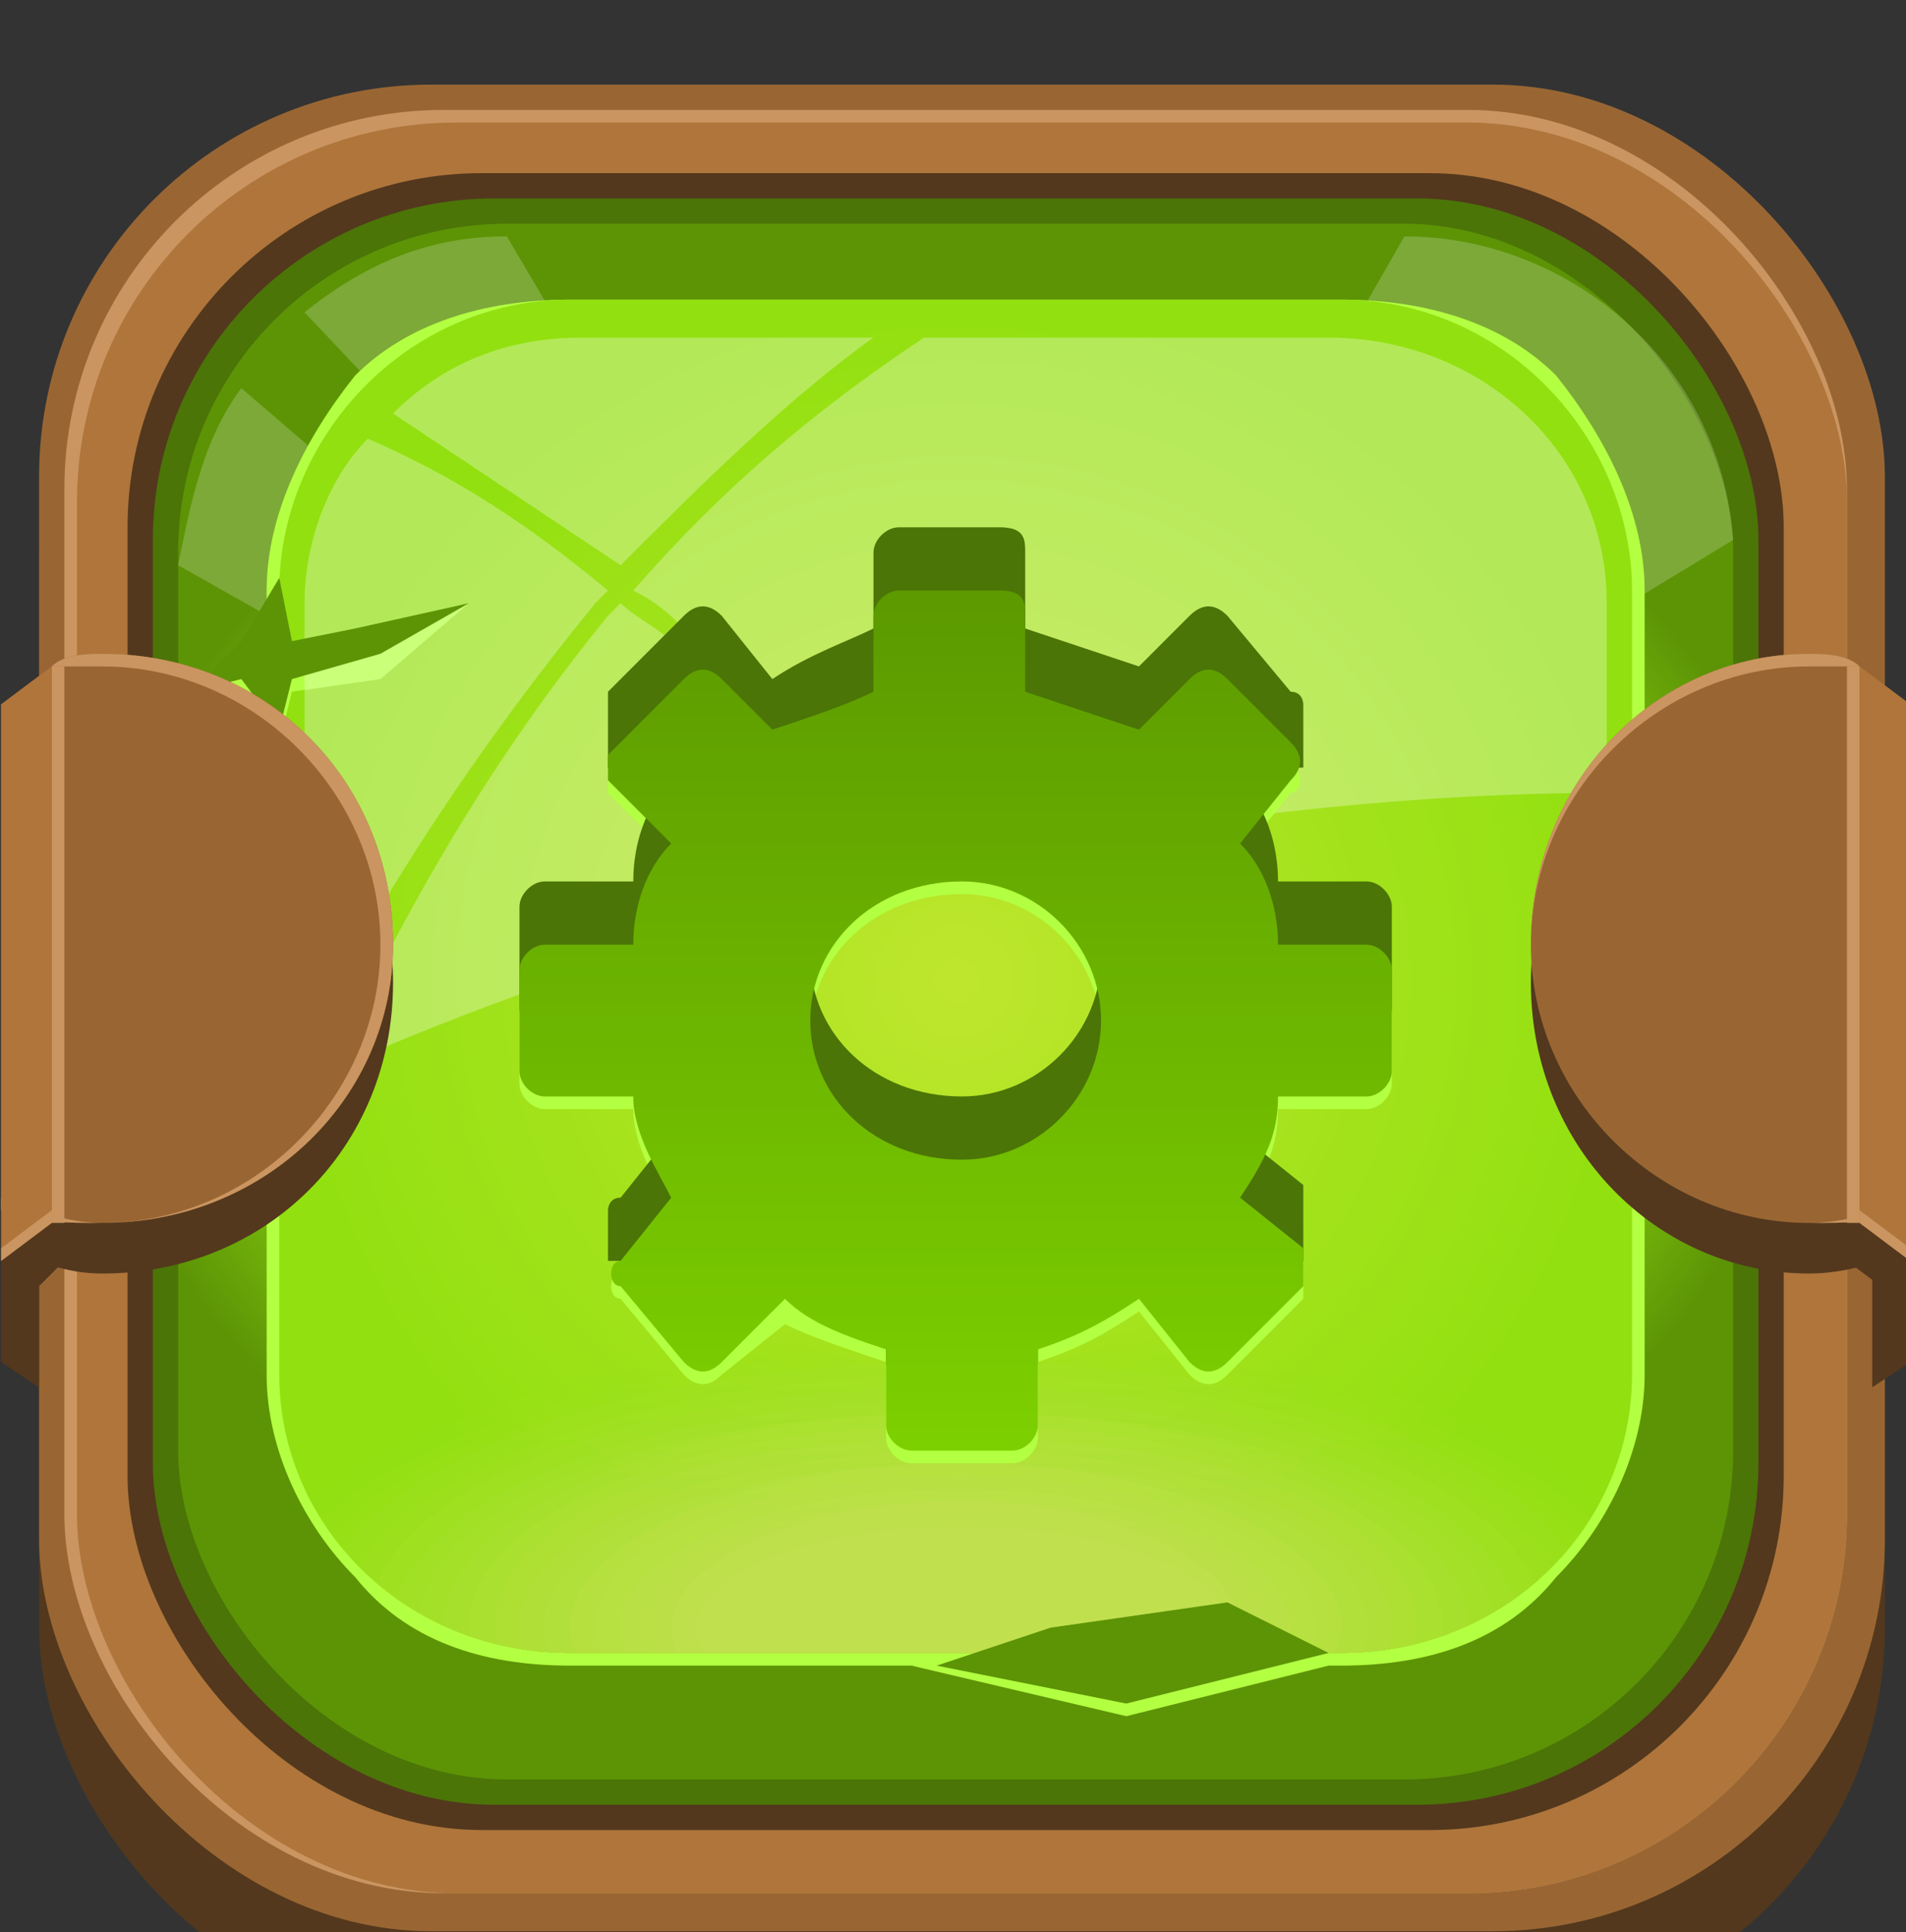 <?xml version="1.0" encoding="UTF-8" standalone="no"?>
<!-- Created with Inkscape (http://www.inkscape.org/) -->

<svg
   width="39.952mm"
   height="40.481mm"
   viewBox="0 0 39.952 40.481"
   version="1.1"
   id="svg146398"
   inkscape:version="1.2.2 (732a01da63, 2022-12-09)"
   sodipodi:docname="sett_normal.svg"
   xmlns:inkscape="http://www.inkscape.org/namespaces/inkscape"
   xmlns:sodipodi="http://sodipodi.sourceforge.net/DTD/sodipodi-0.dtd"
   xmlns:xlink="http://www.w3.org/1999/xlink"
   xmlns="http://www.w3.org/2000/svg"
   xmlns:svg="http://www.w3.org/2000/svg">
  <rect x="0" y="0" width="39.952" height="40.481" fill="#333333" stroke="none"/>
  <sodipodi:namedview
     id="namedview146400"
     pagecolor="#505050"
     bordercolor="#eeeeee"
     borderopacity="1"
     inkscape:showpageshadow="0"
     inkscape:pageopacity="0"
     inkscape:pagecheckerboard="0"
     inkscape:deskcolor="#505050"
     inkscape:document-units="mm"
     showgrid="false"
     inkscape:zoom="0.914906"
     inkscape:cx="353.58824"
     inkscape:cy="373.80889"
     inkscape:window-width="3840"
     inkscape:window-height="2126"
     inkscape:window-x="2869"
     inkscape:window-y="-11"
     inkscape:window-maximized="1"
     inkscape:current-layer="layer1" />
  <defs
     id="defs146395">
    <radialGradient
       id="id513"
       gradientUnits="userSpaceOnUse"
       gradientTransform="matrix(6.83717e-5,1.103,-1.438,0.005,6359,4157)"
       xlink:href="#id413"
       cx="134.586"
       cy="4328.92"
       r="46.995"
       fx="134.586"
       fy="4328.92">
  </radialGradient>
    <radialGradient
       id="id413"
       gradientUnits="userSpaceOnUse"
       gradientTransform="matrix(6.83717e-5,0.48,-1.438,0.002,875,175)"
       cx="367.621"
       cy="352.63"
       r="141.59"
       fx="367.621"
       fy="352.63">
   <stop
   offset="0"
   style="stop-opacity:1; stop-color:#92E010"
   id="stop107801" />

   <stop
   offset="0.851"
   style="stop-opacity:1; stop-color:#77BA0B"
   id="stop107803" />

   <stop
   offset="1"
   style="stop-opacity:1; stop-color:#5D9406"
   id="stop107805" />

  </radialGradient>
    <radialGradient
       id="id593"
       gradientUnits="userSpaceOnUse"
       gradientTransform="scale(1,1)"
       xlink:href="#id552"
       cx="134.587"
       cy="4326.84"
       r="53.46"
       fx="134.587"
       fy="4326.84">
  </radialGradient>
    <radialGradient
       id="id552"
       gradientUnits="userSpaceOnUse"
       gradientTransform="scale(1,1)"
       cx="525.978"
       cy="524.193"
       r="53.46"
       fx="525.978"
       fy="524.193">
   <stop
   offset="0"
   style="stop-opacity:1; stop-color:#BEE62D"
   id="stop108048" />

   <stop
   offset="1"
   style="stop-opacity:1; stop-color:#92E010"
   id="stop108050" />

  </radialGradient>
    <clipPath
       id="id21">
       <path
   d="m 104,4273 h 61 c 13,0 23,11 23,23 v 62 c 0,12 -10,22 -23,22 h -61 c -13,0 -23,-10 -23,-22 v -62 c 0,-12 10,-23 23,-23 z"
   id="path106987" />

      </clipPath>
    <linearGradient
       id="id654"
       gradientUnits="userSpaceOnUse"
       xlink:href="#id629"
       x1="86.337"
       y1="6894.204"
       x2="86.337"
       y2="6882.697"
       gradientTransform="scale(1.581,0.632)">
  </linearGradient>
    <linearGradient
       id="id629"
       gradientUnits="userSpaceOnUse"
       x1="136.588"
       y1="1781.73"
       x2="136.588"
       y2="1749.41">
   <stop
   offset="0"
   style="stop-opacity:1; stop-color:#92E010"
   id="stop108177" />

   <stop
   offset="1"
   style="stop-opacity:1; stop-color:#BEE62D"
   id="stop108179" />

  </linearGradient>
    <linearGradient
       id="id763"
       gradientUnits="userSpaceOnUse"
       xlink:href="#id745"
       x1="86.829"
       y1="6851.635"
       x2="86.829"
       y2="6840.429"
       gradientTransform="scale(1.571,0.636)">
  </linearGradient>
    <linearGradient
       id="id745"
       gradientUnits="userSpaceOnUse"
       x1="136.525"
       y1="2294.75"
       x2="136.525"
       y2="2263.46">
   <stop
   offset="0"
   style="stop-opacity:1; stop-color:#94E013"
   id="stop108361" />

   <stop
   offset="1"
   style="stop-opacity:1; stop-color:#BEE62F"
   id="stop108363" />

  </linearGradient>
    <linearGradient
       id="id913"
       gradientUnits="userSpaceOnUse"
       xlink:href="#id894"
       x1="136.461"
       y1="4360.98"
       x2="136.461"
       y2="4330.72">
  </linearGradient>
    <linearGradient
       id="id894"
       gradientUnits="userSpaceOnUse"
       x1="136.461"
       y1="4192.18"
       x2="136.461"
       y2="4161.92">
   <stop
   offset="0"
   style="stop-opacity:1; stop-color:#96E016"
   id="stop108582" />

   <stop
   offset="1"
   style="stop-opacity:1; stop-color:#BEE530"
   id="stop108584" />

  </linearGradient>
    <linearGradient
       id="id1075"
       gradientUnits="userSpaceOnUse"
       x1="136.397"
       y1="4361.54"
       x2="136.397"
       y2="4332.31">
   <stop
   offset="0"
   style="stop-opacity:1; stop-color:#99E019"
   id="stop108831" />

   <stop
   offset="1"
   style="stop-opacity:1; stop-color:#BEE532"
   id="stop108833" />

  </linearGradient>
    <linearGradient
       id="id1233"
       gradientUnits="userSpaceOnUse"
       xlink:href="#id1223"
       x1="136.334"
       y1="4362.11"
       x2="136.334"
       y2="4333.9">
  </linearGradient>
    <linearGradient
       id="id1223"
       gradientUnits="userSpaceOnUse"
       x1="136.334"
       y1="3502.23"
       x2="136.334"
       y2="3474.02">
   <stop
   offset="0"
   style="stop-opacity:1; stop-color:#9BE01C"
   id="stop109039" />

   <stop
   offset="1"
   style="stop-opacity:1; stop-color:#BEE533"
   id="stop109041" />

  </linearGradient>
    <linearGradient
       id="id1405"
       gradientUnits="userSpaceOnUse"
       xlink:href="#id1385"
       x1="136.27"
       y1="4362.67"
       x2="136.27"
       y2="4335.49">
  </linearGradient>
    <linearGradient
       id="id1385"
       gradientUnits="userSpaceOnUse"
       x1="136.27"
       y1="3849.35"
       x2="136.27"
       y2="3822.17">
   <stop
   offset="0"
   style="stop-opacity:1; stop-color:#9DE01F"
   id="stop109265" />

   <stop
   offset="1"
   style="stop-opacity:1; stop-color:#BEE535"
   id="stop109267" />

  </linearGradient>
    <linearGradient
       id="id1594"
       gradientUnits="userSpaceOnUse"
       x1="136.206"
       y1="4363.24"
       x2="136.206"
       y2="4337.09">
   <stop
   offset="0"
   style="stop-opacity:1; stop-color:#9FE022"
   id="stop109554" />

   <stop
   offset="1"
   style="stop-opacity:1; stop-color:#BFE436"
   id="stop109556" />

  </linearGradient>
    <linearGradient
       id="id1755"
       gradientUnits="userSpaceOnUse"
       xlink:href="#id1748"
       x1="136.143"
       y1="4363.8"
       x2="136.143"
       y2="4338.68">
  </linearGradient>
    <linearGradient
       id="id1748"
       gradientUnits="userSpaceOnUse"
       x1="136.143"
       y1="3670.57"
       x2="136.143"
       y2="3645.45">
   <stop
   offset="0"
   style="stop-opacity:1; stop-color:#A1E025"
   id="stop109764" />

   <stop
   offset="1"
   style="stop-opacity:1; stop-color:#BFE438"
   id="stop109766" />

  </linearGradient>
    <linearGradient
       id="id1940"
       gradientUnits="userSpaceOnUse"
       xlink:href="#id1932"
       x1="136.079"
       y1="4364.37"
       x2="136.079"
       y2="4340.27">
  </linearGradient>
    <linearGradient
       id="id1932"
       gradientUnits="userSpaceOnUse"
       x1="136.079"
       y1="3851.04"
       x2="136.079"
       y2="3826.95">
   <stop
   offset="0"
   style="stop-opacity:1; stop-color:#A4E028"
   id="stop110016" />

   <stop
   offset="1"
   style="stop-opacity:1; stop-color:#BFE43A"
   id="stop110018" />

  </linearGradient>
    <linearGradient
       id="id2112"
       gradientUnits="userSpaceOnUse"
       x1="136.015"
       y1="4364.93"
       x2="136.015"
       y2="4341.86">
   <stop
   offset="0"
   style="stop-opacity:1; stop-color:#A6E02B"
   id="stop110260" />

   <stop
   offset="1"
   style="stop-opacity:1; stop-color:#BFE33B"
   id="stop110262" />

  </linearGradient>
    <linearGradient
       id="id2325"
       gradientUnits="userSpaceOnUse"
       xlink:href="#id2318"
       x1="135.952"
       y1="4365.5"
       x2="135.952"
       y2="4343.46">
  </linearGradient>
    <linearGradient
       id="id2318"
       gradientUnits="userSpaceOnUse"
       x1="369.831"
       y1="389.205"
       x2="369.831"
       y2="367.165">
   <stop
   offset="0"
   style="stop-opacity:1; stop-color:#A8E02E"
   id="stop110542" />

   <stop
   offset="1"
   style="stop-opacity:1; stop-color:#BFE33D"
   id="stop110544" />

  </linearGradient>
    <linearGradient
       id="id2505"
       gradientUnits="userSpaceOnUse"
       xlink:href="#id2504"
       x1="135.888"
       y1="4366.06"
       x2="135.888"
       y2="4345.05">
  </linearGradient>
    <linearGradient
       id="id2504"
       gradientUnits="userSpaceOnUse"
       x1="135.888"
       y1="1109.95"
       x2="135.888"
       y2="1088.94">
   <stop
   offset="0"
   style="stop-opacity:1; stop-color:#AAE030"
   id="stop110792" />

   <stop
   offset="1"
   style="stop-opacity:1; stop-color:#BFE33E"
   id="stop110794" />

  </linearGradient>
    <linearGradient
       id="id2665"
       gradientUnits="userSpaceOnUse"
       xlink:href="#id2661"
       x1="135.824"
       y1="4366.62"
       x2="135.824"
       y2="4346.64">
  </linearGradient>
    <linearGradient
       id="id2661"
       gradientUnits="userSpaceOnUse"
       x1="135.824"
       y1="3334.89"
       x2="135.824"
       y2="3314.9">
   <stop
   offset="0"
   style="stop-opacity:1; stop-color:#ACE033"
   id="stop111017" />

   <stop
   offset="1"
   style="stop-opacity:1; stop-color:#BFE340"
   id="stop111019" />

  </linearGradient>
    <linearGradient
       id="id2845"
       gradientUnits="userSpaceOnUse"
       xlink:href="#id2842"
       x1="135.761"
       y1="4367.19"
       x2="135.761"
       y2="4348.23">
  </linearGradient>
    <linearGradient
       id="id2842"
       gradientUnits="userSpaceOnUse"
       x1="369.398"
       y1="390.899"
       x2="369.398"
       y2="371.943">
   <stop
   offset="0"
   style="stop-opacity:1; stop-color:#AEE036"
   id="stop111258" />

   <stop
   offset="1"
   style="stop-opacity:1; stop-color:#BFE241"
   id="stop111260" />

  </linearGradient>
    <linearGradient
       id="id3036"
       gradientUnits="userSpaceOnUse"
       xlink:href="#id3032"
       x1="135.697"
       y1="4367.75"
       x2="135.697"
       y2="4349.82">
  </linearGradient>
    <linearGradient
       id="id3032"
       gradientUnits="userSpaceOnUse"
       x1="369.253"
       y1="218.047"
       x2="369.253"
       y2="200.119">
   <stop
   offset="0"
   style="stop-opacity:1; stop-color:#B1E039"
   id="stop111524" />

   <stop
   offset="1"
   style="stop-opacity:1; stop-color:#BFE243"
   id="stop111526" />

  </linearGradient>
    <linearGradient
       id="id3246"
       gradientUnits="userSpaceOnUse"
       xlink:href="#id3210"
       x1="135.633"
       y1="4368.32"
       x2="135.633"
       y2="4351.42">
  </linearGradient>
    <linearGradient
       id="id3210"
       gradientUnits="objectBoundingBox"
       x1="0.516"
       y1="0.146"
       x2="0.516"
       y2="0">
   <stop
   offset="0"
   style="stop-opacity:1; stop-color:#B3E03C"
   id="stop111754" />

   <stop
   offset="1"
   style="stop-opacity:1; stop-color:#BFE245"
   id="stop111756" />

  </linearGradient>
    <linearGradient
       id="id3397"
       gradientUnits="userSpaceOnUse"
       xlink:href="#id3395"
       x1="135.57"
       y1="4368.88"
       x2="135.57"
       y2="4353.01">
  </linearGradient>
    <linearGradient
       id="id3395"
       gradientUnits="userSpaceOnUse"
       x1="135.57"
       y1="1281.5"
       x2="135.57"
       y2="1265.63">
   <stop
   offset="0"
   style="stop-opacity:1; stop-color:#B5E03F"
   id="stop112007" />

   <stop
   offset="1"
   style="stop-opacity:1; stop-color:#C0E146"
   id="stop112009" />

  </linearGradient>
    <linearGradient
       id="id3586"
       gradientUnits="userSpaceOnUse"
       xlink:href="#id3579"
       x1="135.506"
       y1="4369.45"
       x2="135.506"
       y2="4354.6">
  </linearGradient>
    <linearGradient
       id="id3579"
       gradientUnits="objectBoundingBox"
       x1="0.516"
       y1="0.146"
       x2="0.516"
       y2="0">
   <stop
   offset="0"
   style="stop-opacity:1; stop-color:#B7E042"
   id="stop112251" />

   <stop
   offset="1"
   style="stop-opacity:1; stop-color:#C0E148"
   id="stop112253" />

  </linearGradient>
    <linearGradient
       id="id3803"
       gradientUnits="userSpaceOnUse"
       xlink:href="#id3778"
       x1="135.443"
       y1="4370.01"
       x2="135.443"
       y2="4356.19">
  </linearGradient>
    <linearGradient
       id="id3778"
       gradientUnits="userSpaceOnUse"
       x1="368.675"
       y1="393.721"
       x2="368.675"
       y2="379.904">
   <stop
   offset="0"
   style="stop-opacity:1; stop-color:#B9E045"
   id="stop112538" />

   <stop
   offset="1"
   style="stop-opacity:1; stop-color:#C0E149"
   id="stop112540" />

  </linearGradient>
    <linearGradient
       id="id3958"
       gradientUnits="userSpaceOnUse"
       xlink:href="#id3938"
       x1="135.379"
       y1="4370.58"
       x2="135.379"
       y2="4357.79">
  </linearGradient>
    <linearGradient
       id="id3938"
       gradientUnits="userSpaceOnUse"
       x1="368.53"
       y1="220.87"
       x2="368.53"
       y2="208.08">
   <stop
   offset="0"
   style="stop-opacity:1; stop-color:#BCE048"
   id="stop112746" />

   <stop
   offset="1"
   style="stop-opacity:1; stop-color:#C0E14B"
   id="stop112748" />

  </linearGradient>
    <linearGradient
       id="id4134"
       gradientUnits="userSpaceOnUse"
       xlink:href="#id4130"
       x1="135.315"
       y1="4371.14"
       x2="135.315"
       y2="4359.38">
  </linearGradient>
    <linearGradient
       id="id4130"
       gradientUnits="userSpaceOnUse"
       x1="135.315"
       y1="941.093"
       x2="135.315"
       y2="929.332">
   <stop
   offset="0"
   style="stop-opacity:1; stop-color:#BEE04B"
   id="stop113002" />

   <stop
   offset="1"
   style="stop-opacity:1; stop-color:#C0E04C"
   id="stop113004" />

  </linearGradient>
    <linearGradient
       id="id289"
       gradientUnits="userSpaceOnUse"
       xlink:href="#id190"
       x1="136.5"
       y1="4296.7"
       x2="136.505"
       y2="4378.9">
  </linearGradient>
    <linearGradient
       id="id190"
       gradientUnits="userSpaceOnUse"
       x1="134.565"
       y1="2226.42"
       x2="134.57"
       y2="2306.1">
   <stop
   offset="0"
   style="stop-opacity:1; stop-color:#5C9A00"
   id="stop107496" />

   <stop
   offset="1"
   style="stop-opacity:1; stop-color:#84DC00"
   id="stop107498" />

  </linearGradient>
  </defs>
  <g
     inkscape:label="Capa 1"
     inkscape:groupmode="layer"
     id="layer1"
     transform="translate(-11.546,-49.455)">
    <g
       id="_978243824"
       style="clip-rule:evenodd;fill-rule:evenodd;image-rendering:optimizeQuality;shape-rendering:geometricPrecision;text-rendering:geometricPrecision"
       transform="matrix(0.265,0,0,0.265,-4.065,-1076.612)">
   <g
   id="g116235">
    <g
   id="g116119">
     <rect
   class="fil0"
   x="62"
   y="4263"
   width="146"
   height="146"
   rx="31"
   ry="31"
   id="rect116109"
   style="fill:#53381d" />

     <rect
   class="fil1"
   x="62"
   y="4256"
   width="146"
   height="146"
   rx="31"
   ry="31"
   id="rect116111"
   style="fill:#996633" />

     <rect
   class="fil2"
   x="64"
   y="4258"
   width="141"
   height="141"
   rx="30"
   ry="30"
   id="rect116113"
   style="fill:#ca9560" />

     <rect
   class="fil3"
   x="65"
   y="4259"
   width="140"
   height="140"
   rx="30"
   ry="30"
   id="rect116115"
   style="fill:#af753b" />

     <rect
   class="fil0"
   x="69"
   y="4263"
   width="131"
   height="131"
   rx="28"
   ry="28"
   id="rect116117"
   style="fill:#53381d" />

    </g>

    <g
   id="g116193">
     <rect
   class="fil4"
   x="71"
   y="4265"
   width="127"
   height="127"
   rx="27"
   ry="27"
   id="rect116121"
   style="fill:#4b7507" />

     <rect
   class="fil464"
   x="73"
   y="4267"
   width="123"
   height="123"
   rx="26"
   ry="26"
   id="rect116123"
   style="fill:url(#id513)" />

     <polygon
   class="fil6"
   points="142,4379 131,4381 148,4385 164,4381 156,4377 "
   id="polygon116125"
   style="fill:#b3ff41" />

     <path
   class="fil7"
   d="m 170,4268 c 13,0 25,10 26,24 l -61,37 -57,-49 c -3,4 -4,9 -5,14 l 62,35 -52,-55 c 5,-4 10,-6 16,-6 l 36,61 z"
   id="path116127"
   style="fill:#ffffff;fill-opacity:0.2" />

     <path
   class="fil8"
   d="m 104,4273 h 61 c 7,0 13,2 17,6 4,5 7,11 7,17 v 62 c 0,6 -3,12 -7,16 -4,5 -10,7 -17,7 h -61 c -7,0 -13,-2 -17,-7 -4,-4 -7,-10 -7,-16 v -62 c 0,-6 3,-12 7,-17 4,-4 10,-6 17,-6 z m 61,1 h -61 c -6,0 -12,3 -16,7 -4,4 -6,9 -6,15 v 62 c 0,6 2,11 6,15 4,4 10,6 16,6 h 61 c 6,0 12,-2 16,-6 4,-4 6,-9 6,-15 v -62 c 0,-6 -2,-11 -6,-15 -4,-4 -10,-7 -16,-7 z"
   id="path116129"
   style="fill:#b3ff41;fill-rule:nonzero" />

     <path
   class="fil465"
   d="m 104,4273 h 61 c 13,0 23,11 23,23 v 62 c 0,12 -10,22 -23,22 h -61 c -13,0 -23,-10 -23,-22 v -62 c 0,-12 10,-23 23,-23 z"
   id="path116131"
   style="fill:url(#id593)" />

     <g
   clip-path="url(#id21)"
   id="g116181">
      <g
   id="g116179">
       <path
   id="path116133"
   class="fil367"
   d="m 135,4353 c 34,0 62,11 62,25 0,13 -28,25 -62,25 -35,0 -63,-12 -63,-25 0,-14 28,-25 63,-25 z"
   style="fill:url(#id654);fill-opacity:0" />

       <g
   id="g116175">
        <path
   class="fil443"
   d="m 135,4353 c 33,0 60,11 60,25 0,13 -27,24 -60,24 -34,0 -61,-11 -61,-24 0,-14 27,-25 61,-25 z"
   id="path116135"
   style="fill:url(#id763);fill-opacity:0.047" />

        <path
   class="fil466"
   d="m 135,4354 c 32,0 58,11 58,24 0,13 -26,23 -58,23 -33,0 -59,-10 -59,-23 0,-13 26,-24 59,-24 z"
   id="path116137"
   style="fill:url(#id913);fill-opacity:0.094" />

        <path
   class="fil467"
   d="m 135,4355 c 31,0 56,10 56,23 0,12 -25,22 -56,22 -31,0 -57,-10 -57,-22 0,-13 26,-23 57,-23 z"
   id="path116139"
   style="fill:url(#id1075);fill-opacity:0.141" />

        <path
   class="fil468"
   d="m 135,4356 c 30,0 54,10 54,22 0,12 -24,21 -54,21 -30,0 -55,-9 -55,-21 0,-12 25,-22 55,-22 z"
   id="path116141"
   style="fill:url(#id1233);fill-opacity:0.192" />

        <path
   class="fil469"
   d="m 135,4357 c 28,0 52,9 52,21 0,11 -24,21 -52,21 -29,0 -53,-10 -53,-21 0,-12 24,-21 53,-21 z"
   id="path116143"
   style="fill:url(#id1405);fill-opacity:0.239" />

        <path
   class="fil470"
   d="m 135,4357 c 27,0 50,9 50,21 0,11 -23,20 -50,20 -28,0 -51,-9 -51,-20 0,-12 23,-21 51,-21 z"
   id="path116145"
   style="fill:url(#id1594);fill-opacity:0.286" />

        <path
   class="fil471"
   d="m 135,4358 c 26,0 48,9 48,20 0,10 -22,19 -48,19 -27,0 -49,-9 -49,-19 0,-11 22,-20 49,-20 z"
   id="path116147"
   style="fill:url(#id1755);fill-opacity:0.333" />

        <path
   class="fil472"
   d="m 135,4359 c 25,0 46,8 46,19 0,10 -21,18 -46,18 -26,0 -47,-8 -47,-18 0,-11 21,-19 47,-19 z"
   id="path116149"
   style="fill:url(#id1940);fill-opacity:0.38" />

        <path
   class="fil473"
   d="m 135,4360 c 24,0 44,8 44,18 0,9 -20,17 -44,17 -25,0 -45,-8 -45,-17 0,-10 20,-18 45,-18 z"
   id="path116151"
   style="fill:url(#id2112);fill-opacity:0.427" />

        <path
   class="fil474"
   d="m 135,4361 c 23,0 42,7 42,17 0,9 -19,17 -42,17 -24,0 -43,-8 -43,-17 0,-10 19,-17 43,-17 z"
   id="path116153"
   style="fill:url(#id2325);fill-opacity:0.475" />

        <path
   class="fil475"
   d="m 135,4361 c 22,0 40,8 40,17 0,9 -18,16 -40,16 -23,0 -41,-7 -41,-16 0,-9 18,-17 41,-17 z"
   id="path116155"
   style="fill:url(#id2505);fill-opacity:0.525" />

        <path
   class="fil476"
   d="m 135,4362 c 21,0 38,7 38,16 0,8 -17,15 -38,15 -22,0 -39,-7 -39,-15 0,-9 17,-16 39,-16 z"
   id="path116157"
   style="fill:url(#id2665);fill-opacity:0.573" />

        <path
   class="fil477"
   d="m 135,4363 c 20,0 36,6 36,15 0,8 -16,14 -36,14 -21,0 -37,-6 -37,-14 0,-9 16,-15 37,-15 z"
   id="path116159"
   style="fill:url(#id2845);fill-opacity:0.62" />

        <path
   class="fil478"
   d="m 135,4364 c 19,0 34,6 34,14 0,7 -15,13 -34,13 -19,0 -35,-6 -35,-13 0,-8 16,-14 35,-14 z"
   id="path116161"
   style="fill:url(#id3036);fill-opacity:0.667" />

        <path
   class="fil479"
   d="m 135,4365 c 18,0 32,5 32,13 0,7 -14,13 -32,13 -18,0 -33,-6 -33,-13 0,-8 15,-13 33,-13 z"
   id="path116163"
   style="fill:url(#id3246);fill-opacity:0.714" />

        <path
   class="fil480"
   d="m 135,4365 c 16,0 30,6 30,13 0,6 -14,12 -30,12 -17,0 -31,-6 -31,-12 0,-7 14,-13 31,-13 z"
   id="path116165"
   style="fill:url(#id3397);fill-opacity:0.761" />

        <path
   class="fil481"
   d="m 135,4366 c 15,0 28,5 28,12 0,6 -13,11 -28,11 -16,0 -29,-5 -29,-11 0,-7 13,-12 29,-12 z"
   id="path116167"
   style="fill:url(#id3586);fill-opacity:0.808" />

        <path
   class="fil482"
   d="m 135,4367 c 14,0 26,5 26,11 0,6 -12,10 -26,10 -15,0 -27,-4 -27,-10 0,-6 12,-11 27,-11 z"
   id="path116169"
   style="fill:url(#id3803);fill-opacity:0.859" />

        <path
   class="fil483"
   d="m 135,4368 c 13,0 24,4 24,10 0,5 -11,10 -24,10 -14,0 -25,-5 -25,-10 0,-6 11,-10 25,-10 z"
   id="path116171"
   style="fill:url(#id3958);fill-opacity:0.906" />

        <path
   class="fil484"
   d="m 135,4368 c 12,0 22,5 22,10 0,5 -10,9 -22,9 -13,0 -23,-4 -23,-9 0,-5 10,-10 23,-10 z"
   id="path116173"
   style="fill:url(#id4134);fill-opacity:0.953" />

       </g>

       <ellipse
   class="fil31"
   cx="135"
   cy="4378"
   rx="21"
   ry="8"
   id="ellipse116177"
   style="fill:#c0e04e" />

      </g>

     </g>

     <path
   class="fil32"
   d="m 104,4273 h 61 c 13,0 23,11 23,23 v 62 c 0,12 -10,22 -23,22 h -61 c -13,0 -23,-10 -23,-22 v -62 c 0,-12 10,-23 23,-23 z"
   id="path116183"
   style="fill:none" />

     <polygon
   class="fil6"
   points="78,4304 74,4304 78,4301 81,4297 82,4301 87,4301 96,4297 89,4303 82,4304 81,4308 "
   id="polygon116185"
   style="fill:#b3ff41" />

     <path
   class="fil33"
   d="m 105,4276 h 23 c -7,5 -14,12 -20,18 -6,-4 -12,-8 -18,-12 4,-4 9,-6 15,-6 z m 27,0 h 32 c 12,0 22,9 22,21 v 15 c -16,0 -34,2 -53,6 -6,-7 -13,-13 -20,-19 -1,-1 -2,-2 -4,-3 7,-8 14,-14 23,-20 z m -1,43 c -3,1 -7,1 -10,2 -13,4 -25,8 -36,13 6,-13 13,-25 22,-36 l 1,-1 c 1,1 3,2 4,3 7,6 13,12 19,19 z m -48,13 v -35 c 0,-5 2,-10 5,-13 7,3 13,7 19,12 l -1,1 c -9,11 -17,23 -23,35 z"
   id="path116187"
   style="fill:#ffffff;fill-opacity:0.302" />

     <polygon
   class="fil34"
   points="142,4378 133,4381 148,4384 164,4380 156,4376 "
   id="polygon116189"
   style="fill:#5d9406" />

     <polygon
   class="fil34"
   points="78,4303 74,4304 78,4300 81,4295 82,4300 87,4299 96,4297 89,4301 82,4303 81,4307 "
   id="polygon116191"
   style="fill:#5d9406" />

    </g>

    <g
   id="g116213">
     <polygon
   class="fil0"
   points="59,4345 62,4345 62,4359 59,4357 "
   id="polygon116195"
   style="fill:#53381d" />

     <path
   class="fil0"
   d="m 67,4305 c 13,0 23,10 23,22 0,13 -10,23 -23,23 -3,0 -5,-1 -8,-2 v -42 c 3,-1 5,-1 8,-1 z"
   id="path116197"
   style="fill:#53381d" />

     <path
   class="fil1"
   d="m 67,4301 c 13,0 23,10 23,23 0,12 -10,22 -23,22 -3,0 -5,0 -8,-1 v -40 l 4,-3 v 0 c 1,-1 3,-1 4,-1 z"
   id="path116199"
   style="fill:#996633" />

     <path
   class="fil35"
   d="m 67,4301 c 13,0 23,10 23,23 0,12 -10,22 -23,22 -3,0 -5,0 -8,-1 v -1 c 3,1 5,2 8,2 12,0 22,-10 22,-22 0,-12 -10,-22 -22,-22 -1,0 -3,0 -4,0 v 0 l -4,3 v 0 l 4,-3 v 0 c 1,-1 3,-1 4,-1 z"
   id="path116201"
   style="fill:#ca9560" />

     <path
   class="fil2"
   d="m 64,4346 c 0,0 -1,0 -1,0 v -44 0 0 h 1 z"
   id="path116203"
   style="fill:#ca9560" />

     <polygon
   class="fil3"
   points="59,4305 63,4302 63,4346 59,4349 59,4345 59,4342 "
   id="polygon116205"
   style="fill:#af753b" />

     <polygon
   class="fil0"
   points="64,4349 62,4348 61,4352 "
   id="polygon116207"
   style="fill:#53381d" />

     <polygon
   class="fil35"
   points="59,4348 59,4349 63,4346 63,4345 "
   id="polygon116209"
   style="fill:#ca9560" />

     <polygon
   class="fil35"
   points="59,4305 63,4302 "
   id="polygon116211"
   style="fill:#ca9560" />

    </g>

    <g
   id="g116233">
     <polygon
   class="fil0"
   points="210,4345 207,4345 207,4359 210,4357 "
   id="polygon116215"
   style="fill:#53381d" />

     <path
   class="fil0"
   d="m 202,4305 c -12,0 -22,10 -22,22 0,13 10,23 22,23 3,0 6,-1 8,-2 v -42 c -2,-1 -5,-1 -8,-1 z"
   id="path116217"
   style="fill:#53381d" />

     <path
   class="fil1"
   d="m 202,4301 c -12,0 -22,10 -22,23 0,12 10,22 22,22 3,0 6,0 8,-1 v -40 l -4,-3 v 0 c -1,-1 -3,-1 -4,-1 z"
   id="path116219"
   style="fill:#996633" />

     <path
   class="fil35"
   d="m 202,4301 c -12,0 -22,10 -22,23 0,12 10,22 22,22 3,0 6,0 8,-1 v -1 c -2,1 -5,2 -8,2 -12,0 -22,-10 -22,-22 0,-12 10,-22 22,-22 2,0 3,0 4,0 v 0 l 4,3 v 0 l -4,-3 v 0 c -1,-1 -3,-1 -4,-1 z"
   id="path116221"
   style="fill:#ca9560" />

     <path
   class="fil2"
   d="m 205,4346 c 0,0 1,0 1,0 v -44 0 0 h -1 z"
   id="path116223"
   style="fill:#ca9560" />

     <polygon
   class="fil3"
   points="210,4305 206,4302 206,4346 210,4349 210,4345 210,4342 "
   id="polygon116225"
   style="fill:#af753b" />

     <polygon
   class="fil0"
   points="205,4349 207,4348 209,4352 "
   id="polygon116227"
   style="fill:#53381d" />

     <polygon
   class="fil35"
   points="210,4348 210,4349 206,4346 206,4345 "
   id="polygon116229"
   style="fill:#ca9560" />

     <polygon
   class="fil35"
   points="210,4305 206,4302 "
   id="polygon116231"
   style="fill:#ca9560" />

    </g>

   </g>

   <g
   id="g116243">
    <path
   class="fil6"
   d="m 140,4305 c 3,1 6,2 9,3 l 4,-4 c 1,-1 2,-1 3,0 l 5,6 c 1,0 1,2 0,2 l -4,5 c 2,2 3,5 3,8 h 7 c 1,0 2,1 2,2 v 8 c 0,1 -1,2 -2,2 h -7 c 0,3 -1,5 -3,8 l 5,4 c 0,1 0,2 0,3 l -6,6 c -1,1 -2,1 -3,0 l -4,-5 c -3,2 -5,3 -8,4 v 6 c 0,1 -1,2 -2,2 h -8 c -1,0 -2,-1 -2,-2 v -6 c -3,-1 -6,-2 -8,-3 l -5,4 c -1,1 -2,1 -3,0 l -5,-6 c -1,0 -1,-2 0,-2 l 4,-5 c -1,-2 -3,-5 -3,-8 h -7 c -1,0 -2,-1 -2,-2 v -8 c 0,-1 1,-2 2,-2 h 7 c 0,-3 1,-6 3,-8 l -5,-5 c 0,0 0,-2 0,-2 l 6,-6 c 1,-1 2,-1 3,0 l 4,5 c 3,-2 6,-3 8,-4 v -6 c 0,-1 1,-2 2,-2 h 8 c 2,0 2,1 2,2 z m -5,15 c 6,0 11,5 11,11 0,6 -5,11 -11,11 -7,0 -12,-5 -12,-11 0,-6 5,-11 12,-11 z"
   id="path116237"
   style="fill:#b3ff41" />

    <path
   class="fil125"
   d="m 140,4299 c 3,1 6,2 9,3 l 4,-4 c 1,-1 2,-1 3,0 l 5,6 c 1,0 1,1 1,1 v 0 5 h -4 l -1,1 c 2,2 3,5 3,8 h 7 c 1,0 2,1 2,2 v 8 c 0,1 -1,2 -2,2 h -7 c 0,3 -1,5 -3,8 l 5,4 c 0,1 0,2 0,2 v 0 4 h -3 l -3,3 c -1,1 -2,1 -3,0 l -2,-3 h -6 c -1,1 -3,1 -4,2 v 6 c 0,1 -1,2 -2,2 h -8 c -1,0 -2,-1 -2,-2 v -6 c -2,0 -4,-1 -5,-2 h -5 l -3,3 c -1,1 -2,1 -3,0 l -2,-3 h -4 v -4 c 0,0 0,-1 1,-1 l 4,-5 c -1,-2 -3,-5 -3,-8 h -7 c -1,0 -2,-1 -2,-2 v -8 c 0,-1 1,-2 2,-2 h 7 c 0,-3 1,-6 3,-8 l -1,-1 h -4 v -5 c 0,0 0,-1 0,-1 l 6,-6 c 1,-1 2,-1 3,0 l 4,5 c 3,-2 6,-3 8,-4 v -6 c 0,-1 1,-2 2,-2 h 8 c 2,0 2,1 2,2 z m -5,15 c 6,0 11,5 11,11 0,6 -5,11 -11,11 -7,0 -12,-5 -12,-11 0,-6 5,-11 12,-11 z"
   id="path116239"
   style="fill:#4b7507" />

    <path
   class="fil485"
   d="m 140,4304 c 3,1 6,2 9,3 l 4,-4 c 1,-1 2,-1 3,0 l 5,5 c 1,1 1,2 0,3 l -4,5 c 2,2 3,5 3,8 h 7 c 1,0 2,1 2,2 v 8 c 0,1 -1,2 -2,2 h -7 c 0,3 -1,5 -3,8 l 5,4 c 0,1 0,2 0,3 l -6,6 c -1,1 -2,1 -3,0 l -4,-5 c -3,2 -5,3 -8,4 v 6 c 0,1 -1,2 -2,2 h -8 c -1,0 -2,-1 -2,-2 v -6 c -3,-1 -6,-2 -8,-4 l -5,5 c -1,1 -2,1 -3,0 l -5,-6 c -1,0 -1,-2 0,-2 l 4,-5 c -1,-2 -3,-5 -3,-8 h -7 c -1,0 -2,-1 -2,-2 v -8 c 0,-1 1,-2 2,-2 h 7 c 0,-3 1,-6 3,-8 l -5,-5 c 0,0 0,-2 0,-2 l 6,-6 c 1,-1 2,-1 3,0 l 4,4 c 3,-1 6,-2 8,-3 v -6 c 0,-1 1,-2 2,-2 h 8 c 2,0 2,1 2,2 z m -5,15 c 6,0 11,5 11,11 0,6 -5,11 -11,11 -7,0 -12,-5 -12,-11 0,-6 5,-11 12,-11 z"
   id="path116241"
   style="fill:url(#id289)" />

   </g>

  </g>
  </g>
</svg>
